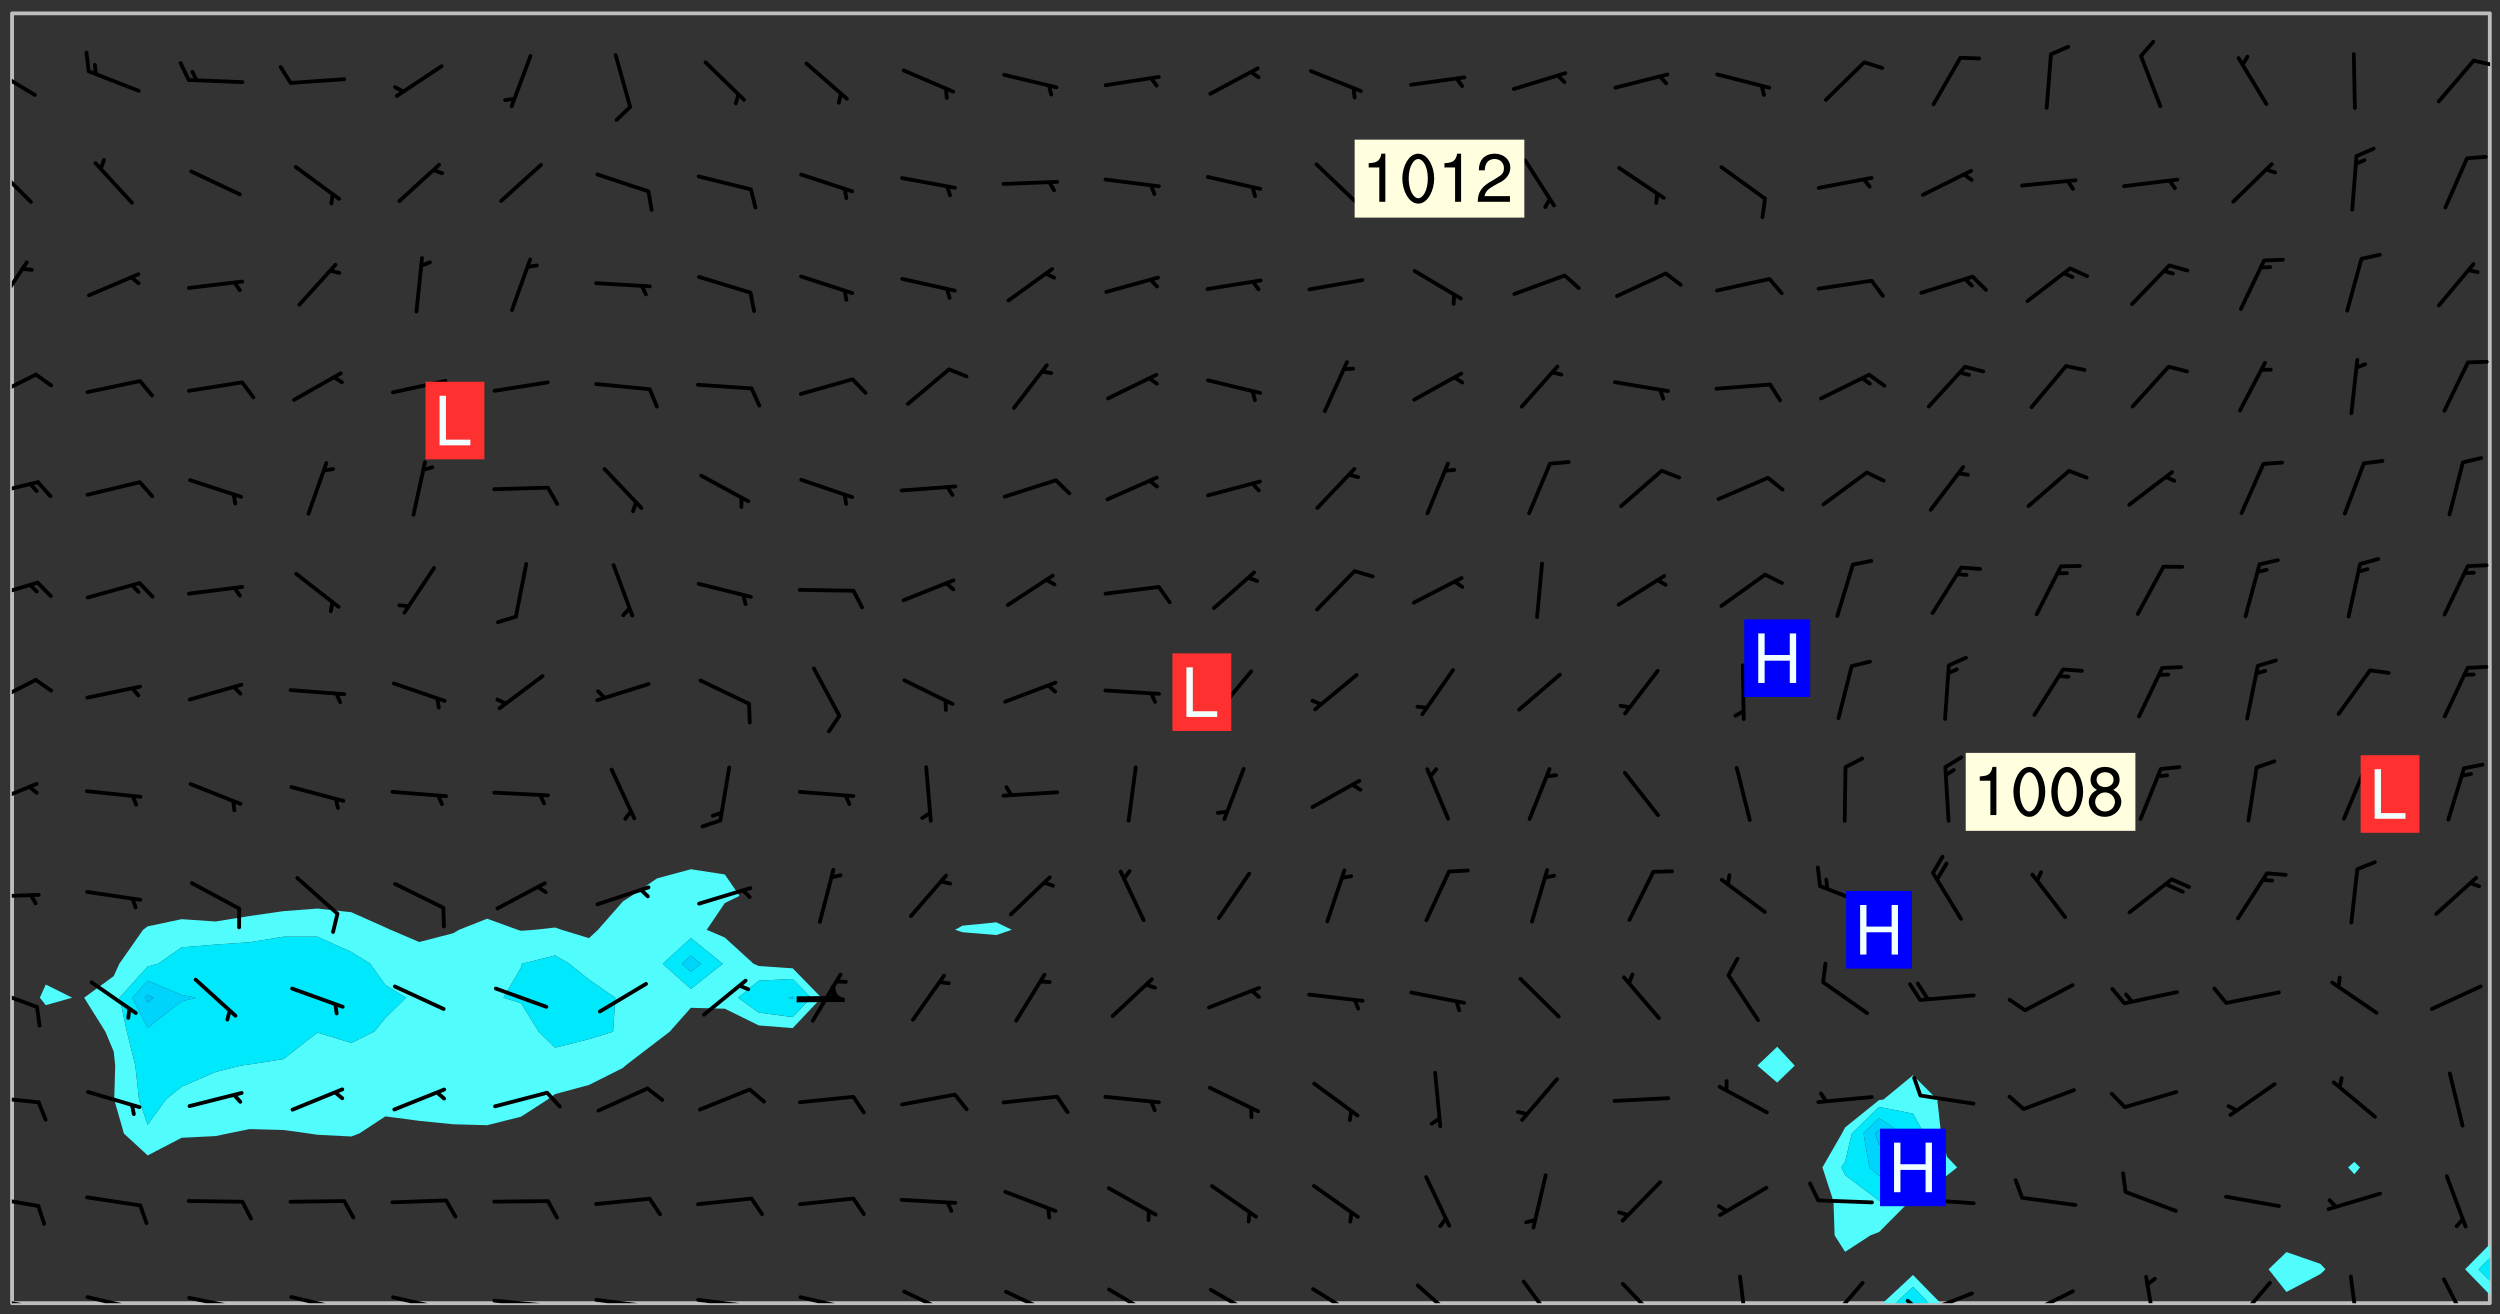 <svg xmlns="http://www.w3.org/2000/svg" role="img" xmlns:xlink="http://www.w3.org/1999/xlink" viewBox="142.45 309.95 326.84 171.84"><rect x="142.45" y="309.95" width="326.84" height="171.84" fill="#333333" stroke="none"/><defs><clipPath id="a"><path d="M144 311.672h1v168.656h-1zm0 0"/></clipPath><clipPath id="b"><path d="M144 311.672h324v168.656H144zm0 0"/></clipPath><clipPath id="c"><path d="M388 476h9v4.328h-9zm0 0"/></clipPath><clipPath id="d"><path d="M390 478h5v2.328h-5zm0 0"/></clipPath><clipPath id="e"><path d="M467 311.672h1V473h-1zm0 0"/></clipPath><clipPath id="f"><path d="M144 479h4v1.328h-4zm0 0"/></clipPath><clipPath id="g"><path d="M147 480h2v.328h-2zm0 0"/></clipPath><clipPath id="h"><path d="M153 479h8v1.328h-8zm0 0"/></clipPath><clipPath id="i"><path d="M160 480h2v.328h-2zm0 0"/></clipPath><clipPath id="j"><path d="M159 480h2v.328h-2zm0 0"/></clipPath><clipPath id="k"><path d="M166 479h9v1.328h-9zm0 0"/></clipPath><clipPath id="l"><path d="M173 480h3v.328h-3zm0 0"/></clipPath><clipPath id="m"><path d="M172 480h2v.328h-2zm0 0"/></clipPath><clipPath id="n"><path d="M180 479h8v1.328h-8zm0 0"/></clipPath><clipPath id="o"><path d="M187 480h2v.328h-2zm0 0"/></clipPath><clipPath id="p"><path d="M186 480h1v.328h-1zm0 0"/></clipPath><clipPath id="q"><path d="M193 479h8v1.328h-8zm0 0"/></clipPath><clipPath id="r"><path d="M200 480h2v.328h-2zm0 0"/></clipPath><clipPath id="s"><path d="M199 480h2v.328h-2zm0 0"/></clipPath><clipPath id="t"><path d="M206 479h9v1.328h-9zm0 0"/></clipPath><clipPath id="u"><path d="M213 480h3v.328h-3zm0 0"/></clipPath><clipPath id="v"><path d="M220 479h8v1.328h-8zm0 0"/></clipPath><clipPath id="w"><path d="M227 480h2v.328h-2zm0 0"/></clipPath><clipPath id="x"><path d="M233 479h8v1.328h-8zm0 0"/></clipPath><clipPath id="y"><path d="M240 480h2v.328h-2zm0 0"/></clipPath><clipPath id="z"><path d="M246 479h9v1.328h-9zm0 0"/></clipPath><clipPath id="A"><path d="M252 480h2v.328h-2zm0 0"/></clipPath><clipPath id="B"><path d="M260 478h8v2.328h-8zm0 0"/></clipPath><clipPath id="C"><path d="M273 478h8v2.328h-8zm0 0"/></clipPath><clipPath id="D"><path d="M287 478h7v2.328h-7zm0 0"/></clipPath><clipPath id="E"><path d="M300 478h8v2.328h-8zm0 0"/></clipPath><clipPath id="F"><path d="M313 478h8v2.328h-8zm0 0"/></clipPath><clipPath id="G"><path d="M327 477h7v3.328h-7zm0 0"/></clipPath><clipPath id="H"><path d="M341 477h6v3.328h-6zm0 0"/></clipPath><clipPath id="I"><path d="M354 477h6v3.328h-6zm0 0"/></clipPath><clipPath id="J"><path d="M369 476h3v4.328h-3zm0 0"/></clipPath><clipPath id="K"><path d="M381 477h6v3.328h-6zm0 0"/></clipPath><clipPath id="L"><path d="M393 478h8v2.328h-8zm0 0"/></clipPath><clipPath id="M"><path d="M391 479h3v1.328h-3zm0 0"/></clipPath><clipPath id="N"><path d="M406 478h8v2.328h-8zm0 0"/></clipPath><clipPath id="O"><path d="M406 480h3v.328h-3zm0 0"/></clipPath><clipPath id="P"><path d="M422 476h3v4.328h-3zm0 0"/></clipPath><clipPath id="Q"><path d="M434 477h6v3.328h-6zm0 0"/></clipPath><clipPath id="R"><path d="M449 476h2v4.328h-2zm0 0"/></clipPath><clipPath id="S"><path d="M461 476h5v4.328h-5zm0 0"/></clipPath><clipPath id="T"><path d="M144 466h4v2h-4zm0 0"/></clipPath><clipPath id="U"><path d="M144 453h4v2h-4zm0 0"/></clipPath><clipPath id="V"><path d="M144 438h4v4h-4zm0 0"/></clipPath><clipPath id="W"><path d="M144 426h4v2h-4zm0 0"/></clipPath><clipPath id="X"><path d="M144 412h4v4h-4zm0 0"/></clipPath><clipPath id="Y"><path d="M144 398h4v5h-4zm0 0"/></clipPath><clipPath id="Z"><path d="M144 385h4v4h-4zm0 0"/></clipPath><clipPath id="aa"><path d="M144 372h4v3h-4zm0 0"/></clipPath><clipPath id="ab"><path d="M144 358h4v5h-4zm0 0"/></clipPath><clipPath id="ac"><path d="M144 344h3v7h-3zm0 0"/></clipPath><clipPath id="ad"><path d="M144 331h3v6h-3zm0 0"/></clipPath><clipPath id="ae"><path d="M144 318h4v5h-4zm0 0"/></clipPath><clipPath id="af"><path d="M465 317h3v2h-3zm0 0"/></clipPath><g id="ag" clip-path="url(#clip1)"><path fill="#fff" fill-opacity="0" fill-rule="evenodd" d="M0 0h1000v1000H0zm0 0"/><path fill="#d3d3d3" fill-opacity="0" fill-rule="evenodd" d="M162.152 355.867l-.234.293.059.234.117.172.176.234.293.348.113.059.117-.172.059-.234.176-.176.465-.176h.699l.234.293.289.816.059.176.176.23.352.234.699.699.172.176.234.348.234.41.289.582.41.465.23.234.234.176.117.23.176.293.172 1.164v.234l.059.289.059.117.117.117.348.41.117.172.176.176.176.234.117.172.172.352.059.234.234.406.234-.059-.176.176-.059.93h-.582l-.234-.113-.348.113-.117.117-.059.293-.059.176-.117.172-.465.293-.059.234-.059.113v.645l.059.172v.41l.059.059v.406l.059.406.117.176.059.059.23.641-.059.293v.699l-.059.582v.234l-.059.23-.055.352v1.922l.055.117h.426l-.367.117-.023.352.891 1.168 1.742.539 1.34.359v.539l.09.809.535.715 1.52.27.891-.086.09 1.164.535.18 1.16-.18 2.055-.984 1.16-.363 1.879-.176 1.695-.18-.18.719-1.516.086-1.25.09-.805.27-1.074.809.27.719.535.898-.18.625-.266.809.266 1.078.625.898.805.18 1.25-.18-.266.723.098.504.055.293v.172l.059.293v.406l.176.117.352.117h.406l.293-.176.113-.117.059-.117.117-.23.059-.176.352-.465.23-.176.176-.059.176.059.059.176.117.988.055.469.059.172.117.234.176.059.816.059h.289l.117.234.059.406.059.352v1.105l.117.293.117.348.289.699.176.352.582.754.352.176.172.059.469.234.641.465.348.234.293.176.293.055.23.062.816.348.293.176.113.172.352.352.117.176.523.641v.289l.059.352v.348l.059.352.059.289.117.059.172.059h.176l.582.234.176.117.176.289.176.234.113.234.293.23.117.117v.41l.059.055.289.234.234.117.059.117.117.172.059.117.23.234.059.176.234.059.117.059-.117.113-.059.117v.117l-.117.293-.117.289v.582l.176.117.117.059.059.117.117.117.113.059.176.348.059.352.059.406v.176l-.059.176-.117.699v.172l.117.176.293.293h.406l.176.117.117.172.117.293v.234h-.527l-.23-.234h-.234l-.176.059-.059.699.059.348.117.176.176.41.117.23.289.469.176.055h.523l.234.059.758.641.059.293v.234l.059.059.23.348v.352l-.117.172v.293l.293.289.293.176.172.059.293.176.293.117.582.406.289.234.293.176.219.16.016.012.23.176.641.523.176.234.117.176.176.176.113.172v.641l.117.176.469.117.582.117.234.059.23.113.293.117.113.059.586.352.289.172.176.062.176.055.176.059.699.352.289.176.234.055.289.176.234.117.641.406.293.117.172.059.234.059.41.059.23.059.234.117.059.172-.41.176.469.059.059.293.113.234.176.055.234.059.176.059.406.117.641.234.117.172.059.234v.176l-.059.117-.059.406.234.234.117.059.348.117.641.23.176.117.289.117.176.176.234.465.582 1.105.176.176.348.176.176.117.352.117 1.047.523.234.059.465.113.293.059.465.176.758.582.234.234.348.465.176.176.289.234.816.699.293.176.289.289.293.176.293.289.695.641.176.176.293.234.289.234.469.289.641.582.348.234.234.293.348.348.352.465.934.992.348.406.117.176.234.059.113.117.645.176.23.113.234.059.293.176.23.117.934.699.406.406.234.176.406.176.234.117.816.348.348.234.234.117.293.289.23.117.758.352.352.172.23.059.293.117.234.059.871.176h.816l.469.23.172.059.875.699.465.117.293.059.176.059.23.059.469.059.348.059.352.059.406.059h.293l.172.059v.23l.176.176h.293l.348.059.352.059.699.117h.641l.465-.234.293-.176.172-.117.41-.172.289-.176.934-.465.469-.293.523-.293.465-.172.465-.176 1.051-.465.289-.117.41-.117.289-.117.527-.176 1.516-.699.582-.348.289-.059.293-.059.348-.117.875-.23.352-.117h.113l.234-.059.875-.234.234-.059h.812l.352-.059.816-.117.172-.059.352-.055.293-.059.23-.059.816-.176.176-.059h.348l.234-.059.465-.117.758-.172.234-.059h.348l.41-.117.289-.059 1.285-.059h.289l.41-.059.23-.059h.176l.875-.117h.406l.41-.117h.348l.352-.113.871-.059h1.75l1.047.289.41.117.289.117.352.117.289.117 1.051.172.289.059h.293l.293.059.172.059.41.059.172.059.117.059h.117l.117.059.352.059h.113l.41.066 1.922.395 1.926.395 1.52.449 1.695.719 2.145.805 1.605-.719 1.43-.805 1.16-1.078 1.25-.449 3.035-.719 1.875-.359 2.145-1.348 2.234-1.254 2.5-1.258 1.695-.449 1.785-.18 1.16-.27.625.539 1.34-.27.715-.988.984-1.344.445-.18.805-.359 1.875-.539 1.785-.449 1.25-.27 1.16-.09 1.699-.09 1.961-.27 1.25-.09h.539l.625-.09h.891l2.145-.18 2.41-.18 2.59-.09 1.695.18 1.609.09 1.43.359 1.16.719 1.875.988 1.16 1.527.266.715.629.09.355.898.535.539.535 1.527 1.074.359h.535l-.805.535.09 1.707.715 2.695.891.805.895.988.715 1.258 1.785.539 1.52-.18.355 1.344 1.609-.805.98-.539.27.27.316-.215.219-.145.801.449.449-.359h.355l.535-.27.539-.719.535-.27.625-.988 1.16.449.84.371 1.395.617 1.695-.18h1.605l1.785.09.18-1.707.535-1.344.805.27.492.848.402.406-.09.539v.359l.715.449.711-.27h1.43l.359.988.445 1.258.715 1.344 1.25.629 1.695.629.715-.18.18-.539.98-.09.449.359.086 1.258-.266.629-.535.18v.539l.715.984.266.539.984.988.801 1.078-.266.359-.09.898-.625 2.332-.355 2.066-.09 1.793-.18.719-.09.539v1.438l-.98 1.883-.359 1.707-.535.898-.805 1.168-.266.539 2.055 1.254.086.359-.355.539-.09-.18v.809l.09 1.438-.445.715-1.074.094-.266.715.535.898.805.719 1.16.809 1.34.27.445.359-.355.449-1.789-.09-1.25-.449-.715-.719-.625-.09-.176 3.59-.188 1.309h89.359V311.703h-55.27v49.082l.762.125 3.289.543 2.023 2.836v2.754l2.352.332 2.348.332h4.051l-1.379 4.16-2.023.707-2.023.703-.543.344-2.594 1.617-.188.117-2.023-2.078-.73-2.742-2.672-2.078-1.375-3.5-.066-.082-1.957-2.672 2.75-1.418v-49.082H294.422v91.414l.117.031.133.012.074.074.105.047.09.059.086.059.09.059.297.297.059.09.031.117.027.117.016.137-.031.117-.059.09-.059.086-.043.105-.047.102-.027.121v.145l.176.27.148.148.074.086.074.074.043.105.062.09.059.086.043.105.059.09.047.102.043.105.059.086.117.18.074.074.062.086.059.09.043.105.059.09.059.086.062.09.059.09.043.102.117.18.074.074.059.086.074.074.09.059.105.047h.148l.133-.016.133.016.102-.047.074-.074.047-.102-.016-.133v-.148l-.047-.105-.027-.117-.047-.102-.027-.121-.043-.102-.062-.09-.043-.102-.043-.105-.031-.117-.016-.133-.012-.137.086-.059.059-.086.121-.031.043.105.016.133v.117l.059.102.059.09.09.059.148.148.059.09.043.105-.012.102.086.059.105.047.086.059.09.059.074.074-.117.027-.105.047-.086.059-.074.074-.059.09-.062.086-.027.121-.047.102-.043.105-.031.117-.012.133-.016.133v.148l.027.117.047.105.043.102.059.09.074.074.09.059.074.074.09.059.059.09.043.105.047.102.117.031.133.016h.148l.117-.031.105.043.043.105.047.102.027.121L299.5 410l.027.117.031.121.027.117.105.043.102.047.133-.016.148.148.062.086.074.074.07.074.09.062.105.043.102.043.117.031.137.016.117-.031.074-.074.027-.117-.012-.133-.031-.121-.027-.117.043-.105h.117l.09.062.117.027h.148l.133.016h.148l.133.016.133-.016h.148l.133-.016.133-.012.137.012.117-.027.133-.016.191-.059-.059.176-.016.133-.027.121-.016.133-.059.086-.133.016-.105.047-.105.043-.117.031-.117.027-.266.031h-.148l-.133.016-.074.074.059.086.148.148.117.18.074.07.09.062.09.059.086.059.09.059.102.043.105.062.105.043.086.059.105.047.102.043.18.117.059.09-.043.102-.047.105.016.133.223.223.059.09.043.102.031.121.043.102.016.133.031.117.012.137.031.117.148.148.102.043.105.043.117.031.133.016.137.016h.117l.117-.031.09-.059.043-.105.047-.102.043-.105.031-.117.012-.133v-.148l-.012-.133-.016-.133-.031-.117-.043-.105-.047-.105-.043-.102-.043-.105-.016-.133.016-.133.027-.117.031-.117.027-.121.047-.102.09-.059.086-.062.074-.074.09-.059.223-.223.059-.086.074-.074.117-.18.059-.086v-.148l-.074-.074-.102-.047-.105-.043-.102-.043-.059-.09-.047-.105-.027-.117.09-.059.117-.031.102-.043.18-.117.148-.148.012-.133-.012-.105-.09-.059-.133.016h-.148l-.133.016-.133-.016-.121-.031-.086-.059-.074-.074-.059-.09-.062-.086-.117-.18-.059-.086.031-.121.086-.059.121-.031.059-.086v-.121l-.031-.117-.059-.09-.059-.086-.047-.105-.027-.117-.016-.133.059-.09.074-.074.09-.059.117-.18.074-.074.059-.086.148-.148.121-.031.133-.016.133.016.074.074.043.105.016.133-.031.117-.117.031-.133.012-.148.148-.043.105-.047.102-.027.121-.031.117v.148l.031.117.043.105.059.09.074.07.074.074.117.031.121.027.117-.027.133-.016h.117l.09.059.074.074.047.105.059.086.102.047.133.016.105.043.086.059-.012.105-.074.074-.18.117-.059.09-.09.059-.07.074-.074.074-.062.09-.027.117-.016.133.016.133-.016.133v.148l.016.133.027.117.031.121.074.074.09.059.086.059.09.059.117.031v.086l-.102.047-.09.059-.266.031-.117.027h-.148l-.105.043-.102.047-.059.09-.062.234-.012.133-.031.121-.016.133v.293l-.012.133.012.137.016.133.133.016.133.012.121.031.086.059.074.074.047.105.043.102.016.133v.445l-.016.133v.445l.031.266.027.117.016.133.031.117.086.211.031.266v.148l-.031.117-.027.117-.031.121-.027.117-.031.117-.031.121-.012.133-.016.133.09.059.117-.031.102.016.047.105-.031.266v.441l-.043.105-.047.105-.043.102-.043.105-.059.086-.031.121-.043.117-.031.117-.016.133.016.133.059.09.105.047.086.059.059.086-.012.137-.031.117-.043.102v.445l-.016.133v.148l-.031.117-.043.105-.027.117-.047.105-.043.102-.031.121-.027.117-.031.133-.031.117-.027.117-.043.105-.031.117-.031.121-.012.133-.016.133v.297l.027.117v.148l.047.398.027.117.059.09.121.031h.148l.133-.016.059.09v.117l-.059.09-.09.059-.102.043-.105.047-.09.059-.086.059-.137.016-.117-.031-.133-.016-.102.047-.062.086-.012.137-.016.133-.031.117-.027.117-.016.133-.031.121v.297l.016.133.031.117v.148l.012.133v.148l-.027.117-.047.102-.027.121-.031.117-.059.09-.074.074-.102.043-.105.047-.117.027-.121.031-.102-.047.059-.086.105-.047.027-.117.031-.117.027-.121.031-.117v-.148l.016-.133-.031-.117-.043-.105-.105.016-.074.074-.102.043-.09.062-.074.074-.043.102-.016.133-.031.117L304.25 426l-.031.117-.027.117-.031.121-.027.117-.031.117-.043.105-.09.059h-.09l-.117-.031-.031-.086.016-.137-.031-.117v-.148l-.012-.133v-.148l-.062-.234-.027-.121-.043-.102-.047-.105-.059-.086-.059-.09-.043-.105-.062-.086-.148-.148-.07-.074-.105-.047-.105-.043-.102-.043-.297-.297-.09-.074-.086-.059-.105-.043-.09-.062-.086-.059-.105-.043-.09-.059-.086-.062-.074-.07-.105-.047-.086-.059-.105-.043-.09-.062-.102-.043-.105-.043-.086-.059-.105-.047-.105-.043-.102-.047-.09-.059-.102-.043-.105-.043-.09-.062-.117-.027-.133-.016-.133.016H299.75l-.133.016-.117-.031-.09-.059-.074-.074-.09-.059-.102-.047h-.148l-.121-.027-.102-.043-.074-.074-.117-.18-.09-.059-.102-.043-.09-.062-.105-.043-.09-.059-.086-.059-.105-.047-.059-.086-.059-.09-.043-.105-.047-.102-.074-.074-.086-.059-.074-.074-.09-.059-.223-.223-.043-.105-.031-.266.105-.043h.145l.105.043.074.074.09.059.086.059.105.047.09.059.148.148.07.074.148.148.062.086.074.074.086.059.074.074.09.062.09.059.086.059.27.176.102.047.105.043.102.043.047-.074.059-.086.074-.074.07-.074.105.043.074.074.059.09.043.102.047.105.043.105.121.027.117-.027.074-.09.043-.105.059-.09.074-.074.105-.043.117-.027.133.012.09.059.148.148.059.09.043.105.047.102.043.105.043.102.105.047.105.043.133.016.086-.059.059-.09.074-.074.105-.043.117.027.105.047.102.043.105.043.102.047.18.117v.117l-.016.133.016.133.016.137.059.086.102.047.121.027.117.031h.148l.117-.031.059-.09.18-.117.059-.09.074-.074.059-.086.117-.18.18-.117.117.031.09.059.043.074-.016.133v.117l.09.059h.148l.133-.016.133-.012.266-.031.105-.043.117-.031.121-.027.074-.074.07-.074.062-.09-.016-.105-.047-.102-.102-.043-.105-.016-.117.027-.266.031h-.148l-.074-.074-.09-.059-.117-.031-.117-.027-.133-.016h-.148l-.133.016h-.297l-.105-.047-.148-.148-.043-.102-.059-.09.223-.223.086-.059.105-.043.117-.031.133-.016.133.016.137.016.102.043.133-.012.09-.062.102-.043.062-.09-.047-.102-.09-.059-.117-.031-.102-.043-.059-.09-.062-.09v-.117l.016-.133.105-.047.074-.07v-.121l-.09-.059-.031-.117.09-.059.074-.074.043-.105.059-.09.047-.102.016-.133v-.148l-.047-.105-.043-.102-.09-.059-.133-.016-.102-.043-.137-.016-.117-.031h-.445l-.133-.016-.133-.012-.133-.016-.117-.031h-.148l-.133-.016-.133-.012-.266-.031-.121-.043-.086-.059-.074-.074v-.148l.012-.133.105-.047.102-.043.133-.016h.152l.133-.016h.293l.121.031.102.043.09.059.234.062.121-.047.09-.059.102-.043.133-.016.105.043.102.047.133.012.121-.027h.145l.121-.031.117-.027.105-.047.074-.074.086-.059.148-.148.059-.086.047-.105.027-.117.016-.105-.102-.043-.09-.059-.117-.031-.105-.043-.09-.062-.074-.086-.074-.074-.102-.043-.105-.047-.102-.043-.059-.09-.047-.102-.086-.211-.062-.086-.059-.09-.074-.074-.086-.059h-.27l-.117.031-.09.059-.102.043-.133.016-.105-.016-.027-.117-.062-.09-.117-.031-.102-.043-.148-.148-.031-.117-.016-.105.074-.074.18-.117.117-.027.117-.031.137.016.102.043.105.043.102.047.105.043.117.031.133.016.117.027.133.016.105-.016.09-.059-.074-.074-.105-.043-.074-.074-.074-.09-.148-.148-.086-.059-.09-.059-.074-.074-.09-.059-.102-.047-.121-.027-.102-.047-.105-.043-.117-.031-.102-.043-.121-.031h-.148l-.117.031-.105.043-.086.062-.18.117-.086.059-.09.059-.105.047-.086.059-.105.043-.102.043-.105.047-.074.074-.059.09-.059.086-.047.105-.059.086-.074.074-.133-.012-.117-.031h-.117l-.074.074-.09.059-.074.074-.09.059-.086.059-.105.047-.102.043-.137.016-.102-.043-.148-.148-.105-.047h-.086l-.105.047-.102.043-.121.031-.117-.031-.074-.074v-.117l.031-.121.074-.07.059-.09.074-.074.117-.031.105-.043h.293l.133-.016.137-.016.102-.043.09-.059.102-.047.09-.059.133-.012.09.059.133.012.09-.059.086-.059.105-.043.09-.059.086-.062.09-.059.148-.148.059-.086.059-.09.105-.043.133-.016.117.027.121.031.059-.059.059-.09.031-.266.027-.117.105.012.133.016.102-.043.09-.059.059-.09.074-.074.059-.09.047-.102.012-.133-.012-.133-.047-.105-.148-.148-.059-.09-.059-.086-.043-.105v-.445l.016-.133v-.148l.012-.133-.059-.059-.09.059-.102-.043-.18-.117-.086-.059-.062-.09-.059-.09-.074-.074-.086-.059-.121.031-.102.012-.105.047-.086.059-.105.043-.148.148-.09.059-.086.059-.09.062-.105.043-.133.016v-.121l.105-.043.117-.031.074-.07.043-.105v-.148l-.027-.117-.148-.148-.133-.016h-.148l-.117.031-.105.043-.102.043-.09.062-.117.027-.074-.074.012-.133-.043-.102-.043-.105-.09-.059-.117.027-.121.031-.117.031-.102.043-.121.031-.102.043-.105.043-.09.059-.102.016v-.117l.016-.133-.059-.09-.074.043-.148.148-.059.09-.074.074-.047.105-.043.102-.074.074-.059.09-.074.074-.059.086-.074.074-.09.062-.074.07-.074.074-.102.016-.133.016-.105-.043v-.121l.148-.148.043-.102.059-.09.047-.102.043-.105.059-.09.031-.117.043-.102.031-.121.027-.117.047-.105.043-.102.043-.105.074-.07.09-.062.09-.059.102-.043h.297l.266-.031.105-.043-.074-.074-.117-.031-.105-.043-.09-.059-.102-.047-.09-.059-.102-.043-.105-.043-.09-.062-.086-.059-.105-.043-.102-.043-.121-.031-.117-.031-.102-.043L297.5 410.25l-.102-.043-.09-.059-.043-.105-.016-.133.102-.043.133-.016.137.016.133-.016.102-.043.059-.09.016-.105-.09-.059-.074-.074-.102-.043-.09-.059-.148-.148-.043-.105-.016-.133v-.293l-.059-.09-.09-.059-.074-.074-.043-.105-.031-.117-.059-.09-.074-.074-.117-.027-.074-.074-.09-.059-.09-.062-.086-.059-.074-.074-.059-.086-.047-.105-.086-.059-.148-.148-.195-.059-.133.016-.102.043-.074.074-.047.102-.043.105-.059.09-.059.086-.297.297-.09.059h-.086l-.062-.086-.043-.105.031-.117.059-.09.027-.117-.012-.133-.09-.062-.105.047-.117.027-.117.031-.27.176-.102.047-.117.027-.105.047-.09.059-.102.043-.059-.086-.047-.105.016-.133.047-.105.07-.074.074-.07.059-.09v-.148l-.043-.105h-.238l-.102.047-.031.117-.027.117-.031.121-.074.043-.133.016-.074-.047-.043-.102-.043-.105-.047-.102-.043-.105-.121.031-.102.043-.133.016-.117.031-.105.043-.09.059-.102.047-.121.027-.133.016-.102-.043-.059-.09-.047-.105-.043-.102-.043-.105v-.117l.059-.09.086-.059.18-.117.102-.047.105-.043.105-.059.102-.043.09-.062.102-.043.105-.059.102-.047.09-.059.105-.043.102-.043.09-.062.102-.043.137-.016.117.031.102.043.121.031.102.043.105.047.102.043.105.043.102.047.105.043.102.043.105.047.086.059.105.043.117.031.105.043.102.047.09.059.105.043.102.043.105.047.117.027.102.047.121.027h.148l.086-.059.016-.102.059-.09-.027-.117-.074-.074-.117-.18-.074-.074-.09-.074-.18-.117-.086-.059-.105-.043-.102-.047-.27-.176-.059-.09-.074-.074-.059-.09-.043-.102-.031-.117-.016-.137v-.562l-.012-.133-.016-.133-.031-.117-.016-.133-.012-.133-.031-.121-.223-.223-.059-.086-.016-.105.031-.117.133-.016v-91.414H172.992v1.453l-.059.234-.352 1.051-.172.523-.117.348-.176.41-.117.172-.234.293-.23.059h-.352l-.117.059-.23.406v.293l.117.176.23.23.117.234.641.758.293.465.176.234.23.352.234.348.641.816.176.465.172.41.117.695.176.469.117 1.398.059.465v.875l.117 1.047v4.781l-.059.465-.352 1.281-.176.523-.113.41-.352.93L172.934 336l-.234.582-.117.176-.172.348-.176.406-.352.816-.059.293-.113.293-.117.289-.059.176-.117.875-.059.406-.059.117-.059.176-.059.172-.23.527-.117.172v.234l-.117.234-.059.172-.176.586v.289l-.059.176v.293l-.059.113-.059.527v.172l-.055.234v2.621l-.176.816-.117.176-.176.234-.117.172-.113.234-.586.934-.23.289-.293.465-.176.234-.289.352-.352.699-.113.23-.176.41-.176.23-.406.527-.816.699-.293.172-.289.234-.176.117-.176.176-.523.406-.527.176-.172.176-.234.055-.641.176h-.758m12.211 31.023l-1.074.449.359.895 1.25-.715.445-.539-.98-.09"/><path fill="#d3d3d3" fill-opacity="0" fill-rule="evenodd" d="M201.508 416.598h-.895l.449.629.98.359.805-.09.445-.988-.176.09-.715-.355-.895.355m154.621 59.07l-.059-.523v-.293l.113-.293.059-.23.469-.469h.113l.117-.113.117-.059h.176l.234-.059h.348l.234.059.117.059.23.172.059.176.117.582v.293l-.117.176-.172.289-.176.176-.527.523-.23.234-.117.059h-.176l-.117-.059-.406-.293-.176-.117-.117-.059-.059-.113-.055-.117m6.641-10.957l-.059-.172v-1.109l.059-.172.176-.059.172-.059h.176l.234-.059.117.059.059.699-.059.172-.117.176-.117.059-.234.523-.113.059h-.234l-.059-.117m9.613-14.391l-.117-.176v-.699l.293-.875.117-.172.176-.352.113-.23.117-.293.352-.758.117-.23.172-.234h.176l.117-.059h.641l.117.059.234.234.172.113.352.293.117.117.113.176v.113l.117.059.117.117v.699l-.059.176v.23l-.059.176-.348 1.051-.117.23-.117.234-.117.059-.23.234-.641.289h-.875l-.41-.117-.641-.465"/><path fill="none" stroke="#bebebe" stroke-linecap="round" stroke-linejoin="round" stroke-miterlimit="10" stroke-width=".5" d="M467.957 311.695H144.027v168.625h323.93v-168.625"/><g clip-path="url(#a)"><path fill="#fff" fill-opacity="0" fill-rule="evenodd" d="M144 475.891v4.438h.004H144V311.672h.004H144v164.219"/></g><g clip-path="url(#b)"><path fill="#fff" fill-opacity="0" fill-rule="evenodd" d="M144.004 480.328V311.672h4.434v126.992l-.781 1.719.781.98 3.441-.98-3.441-1.719V311.672h84.328v111.918l-4.438 1.203-3.312 2.277-1.125.719-3.266 3.719-1.172 1.09-3.586-1.09-.852-.301-2.664.301-1.777.129-.449-.129-3.988-1.453-3.68 1.453-.758.449-4.438 1.148-3.754-1.598-.688-.316-4.438-1.98-4.438-.48-4.438.34-4.441.637-4.438.715-4.438-.305-4.438.941-.598.449-3.105 4.438-.734 1.621-3.867 2.816 2.773 4.438 1.094 2.602.195 1.84-.129 4.438 1.266 4.438 3.105 2.867 4.438-2.309 4.438-.223 1.602-.336 2.836-.578 4.441.121 3.348.457 1.09.168 4.438.223 1.031-.391 3.406-2.238 4.441.582 4.438.449 4.438.121 4.438-1.117 3.461-2.234.98-.715 4.438-1.199 4.438-2.227.32-.297 4.117-3.16 1.68-1.281 2.758-3.117 4.441.117 4.438 2.184 4.438.355 3.754-3.977-3.754-3.84-4.438-.305-.684-.293-3.754-3.43-2.363-1.008 2.363-3.5 1.922-.938-1.922-2.797-4.441-.684V311.672h39.945v118.859l-4.438.438-.961.539.961.316 4.438.371 2.016-.688-2.016-.977V311.672h102.082v135.121l-2.59 2.469 2.59 2.223 2.293-2.223-2.293-2.469v-135.121h17.754v138.848l-3.863 3.18-.574.07-4.438 3.574-.418.793-2.547 4.438 1.445 4.441.148 4.438 1.371 2.156 3.312-2.156 1.125-.43 3.988-4.008.449-.184 4.438-3.203 1.332-1.055-1.332-1.402-.773-3.035-.488-4.438-3.176-3.18V311.672h48.824v161.969l-2.336 2.25 2.336 2.969 4.438-2.344.664-.625-.664-.711-4.438-1.539V311.672h8.875v150.176l-.816.727.816.895.738-.895-.738-.727V311.672h17.75v160.906l-3.273 3.312 3.273 3.371v1.066h-71.836l-3.613-3.695-3.965 3.695H144.004"/></g><path fill="#50fcfc" fill-rule="evenodd" d="M148.438 441.363l-.781-.98.781-1.719 3.441 1.719-3.441.98m7.785 3.457l-2.773-4.438 3.867-2.816.734-1.621 3.105-4.438.598-.449 4.438-.941 4.438.305 4.438-.715 4.441-.637 4.438-.34v3.676l-4.438.004-4.441.727-4.438.301-4.438.363-3.086 2.145-1.352.355-3.672 4.082.957 4.438 1.105 4.441.477 4.438 1.133 3.305 2.379-3.305 2.059-1.676 4.438-1.922 3.34-.84 1.098-.152 4.441-.695 4.438-3.469 4.438 1.352 3-1.477 1.438-1.777 2.719-2.66-2.719-1.664-1.969-2.773-2.469-1.539-4.438-2v-3.676l4.438.48 4.438 1.98.688.316 3.754 1.598 4.438-1.148.758-.449 3.68-1.453 3.988 1.453.449.129 1.777-.129 2.664-.301v3.652l-4.328 1.086-.113.469-2.316 3.969 2.316.734 2.289 3.703 2.152 2.094 4.438-1.109 3.152-.984.289-4.438-3.441-2.363-2.574-2.074-1.863-1.086v-3.652l.852.301 3.586 1.09 1.172-1.09 3.266-3.719 1.125-.719 3.312-2.277 4.438-1.203v8.992l-3.688 3.363 3.688 3.301 4.176-3.301-4.176-3.363v-8.992l4.441.684 1.922 2.797-1.922.938-2.363 3.5 2.363 1.008 3.754 3.43.684.293 4.438.305v1.391l-4.438.223-2.707 2.227 2.707 1.949 4.438.586 2.395-2.535-2.395-2.449v-1.391l3.754 3.84-3.754 3.977-4.438-.355-4.438-2.184-4.441-.117-2.758 3.117-1.68 1.281-4.117 3.16-.32.297-4.438 2.227-4.438 1.199-.98.715-3.461 2.234-4.438 1.117-4.438-.121-4.438-.449-4.441-.582-3.406 2.238-1.031.391-4.438-.223-1.09-.168-3.348-.457-4.441-.121-2.836.578-1.602.336-4.438.223-4.438 2.309-3.105-2.867-1.266-4.438.129-4.438-.195-1.84-1.094-2.602"/><path fill="#00e8fc" fill-rule="evenodd" d="M159.039 444.82l-.957-4.438 3.672-4.082v1.855l-2.004 2.227 2.004 3.938 4.438-3.469 1.926-.469-1.926-.363-4.438-1.863v-1.855l1.352-.355 3.086-2.145 4.438-.363 4.438-.301 4.441-.727 4.438-.004 4.438 2 2.469 1.539 1.969 2.773 2.719 1.664-2.719 2.66-1.438 1.777-3 1.477-4.438-1.352-4.438 3.469-4.441.695-1.098.152-3.34.84-4.438 1.922-2.059 1.676-2.379 3.305-1.133-3.305-.477-4.438-1.105-4.441"/><path fill="#00d4fc" fill-rule="evenodd" d="M161.754 444.32l-2.004-3.938 2.004-2.227v1.855l-.336.371.336.66.773-.66-.773-.371v-1.855l4.438 1.863 1.926.363-1.926.469-4.438 3.469"/><path fill="#00c4fc" fill-rule="evenodd" d="M161.754 441.043l-.336-.66.336-.371.773.371-.773.66"/><path fill="#00e8fc" fill-rule="evenodd" d="M210.574 441.117l-2.316-.734 2.316-3.969.113-.469 4.328-1.086 1.863 1.086 2.574 2.074 3.441 2.363-.289 4.438-3.152.984-4.438 1.109-2.152-2.094-2.289-3.703m22.191-1.871l-3.688-3.301 3.688-3.363v2.301l-1.168 1.062 1.168 1.043 1.32-1.043-1.32-1.062v-2.301l4.176 3.363-4.176 3.301"/><path fill="#00d4fc" fill-rule="evenodd" d="M232.766 436.988l-1.168-1.043 1.168-1.062 1.32 1.062-1.32 1.043"/><path fill="#00e8fc" fill-rule="evenodd" d="M241.645 442.332l-2.707-1.949 2.707-2.227 4.438-.223v2.32l-.691.129.691.133.125-.133-.125-.129v-2.32l2.395 2.449-2.395 2.535-4.438-.586"/><path fill="#00d4fc" fill-rule="evenodd" d="M246.082 440.516l-.691-.133.691-.129.125.129-.125.133"/><path fill="#50fcfc" fill-rule="evenodd" d="M268.273 431.824l-.961-.316.961-.539 4.438-.438 2.016.977-2.016.688-4.438-.371m106.52 19.66l-2.59-2.223 2.59-2.469 2.293 2.469-2.293 2.223m7.359 15.531l-1.445-4.441 2.547-4.438.418-.793 4.438-3.574v.895l-3.559 3.473-.879 3.684-.488.754.488 1.012 4.438 3.324 4.438-1.781 2.848-2.555L394 458.137l-1.453-2.598-4.438-.875v-.895l.574-.07 3.863-3.18 3.176 3.18.488 4.438.773 3.035 1.332 1.402-1.332 1.055-4.438 3.203-.449.184-3.988 4.008-1.125.43-3.312 2.156-1.371-2.156-.148-4.438"/><path fill="#00e8fc" fill-rule="evenodd" d="M383.672 463.586l-.488-1.012.488-.754.879-3.684 3.559-3.473v1.484l-2.035 1.988.781 4.438 1.254 1.117 3.453-1.117-.398-4.438-3.055-1.988v-1.484l4.438.875L394 458.137l1.395 4.438-2.848 2.555-4.438 1.781-4.438-3.324"/><path fill="#00d4fc" fill-rule="evenodd" d="M386.855 462.574l-.781-4.438 2.035-1.988v1.488l-.512.5.512 1.512.77-1.512-.77-.5v-1.488l3.055 1.988.398 4.438-3.453 1.117-1.254-1.117"/><path fill="#00c4fc" fill-rule="evenodd" d="M388.109 459.648l-.512-1.512.512-.5.77.5-.77 1.512"/><g clip-path="url(#c)"><path fill="#50fcfc" fill-rule="evenodd" d="M388.582 480.328H390.25l2.297-2.141 2.094 2.141h1.52l-3.613-3.695-3.965 3.695"/></g><g clip-path="url(#d)"><path fill="#00e8fc" fill-rule="evenodd" d="M390.25 480.328l2.297-2.141 2.094 2.141H390.25"/></g><path fill="#50fcfc" fill-rule="evenodd" d="M441.371 478.859l-2.336-2.969 2.336-2.25 4.438 1.539.664.711-.664.625-4.438 2.344m8.875-15.391l-.816-.895.816-.727.738.727-.738.895m17.75 15.793l-3.273-3.371 3.273-3.312v1.785l-1.508 1.527 1.508 1.555v1.816"/><path fill="#00e8fc" fill-rule="evenodd" d="M467.996 477.445l-1.508-1.555 1.508-1.527v3.082"/><path fill="#50fcfc" fill-rule="evenodd" d="M467.996 477.445v1.816H468v-1.812l-.004-.004"/><path fill="#00e8fc" fill-rule="evenodd" d="M467.996 474.363v3.082l.004.004v-3.09l-.004.004"/><path fill="#50fcfc" fill-rule="evenodd" d="M467.996 472.578v1.785l.004-.004v-1.785l-.004.004"/><g clip-path="url(#e)"><path fill="#fff" fill-opacity="0" fill-rule="evenodd" d="M467.996 311.672H468v160.902-160.902h-.004"/></g><path fill="#fff" fill-opacity="0" fill-rule="evenodd" d="M244.734 437l.051 5.84 9.961-.086-.051-5.844-9.961.09"/><path fill-rule="evenodd" d="M252.891 440.426l.004.508-6.293.059-.008-.789 4.492-.039-.012-1.387.555-.008.07.562.055.25.09.227.145.203.211.172.297.141.395.102"/><g clip-path="url(#f)"><path fill="none" stroke="#000" stroke-linecap="round" stroke-linejoin="round" stroke-miterlimit="10" stroke-width=".5" d="M147.449 481l-6.898-1.344"/></g><g clip-path="url(#g)"><path fill="none" stroke="#000" stroke-linecap="round" stroke-linejoin="round" stroke-miterlimit="10" stroke-width=".5" d="M147.449 481l.715 2.348"/></g><g clip-path="url(#h)"><path fill="none" stroke="#000" stroke-linecap="round" stroke-linejoin="round" stroke-miterlimit="10" stroke-width=".5" d="M160.734 481.133l-6.84-1.605"/></g><g clip-path="url(#i)"><path fill="none" stroke="#000" stroke-linecap="round" stroke-linejoin="round" stroke-miterlimit="10" stroke-width=".5" d="M160.734 481.133l.629 2.371"/></g><g clip-path="url(#j)"><path fill="none" stroke="#000" stroke-linecap="round" stroke-linejoin="round" stroke-miterlimit="10" stroke-width=".5" d="M159.742 480.898l.312 1.188"/></g><g clip-path="url(#k)"><path fill="none" stroke="#000" stroke-linecap="round" stroke-linejoin="round" stroke-miterlimit="10" stroke-width=".5" d="M174.074 481.027l-6.887-1.398"/></g><g clip-path="url(#l)"><path fill="none" stroke="#000" stroke-linecap="round" stroke-linejoin="round" stroke-miterlimit="10" stroke-width=".5" d="M174.074 481.027l.699 2.352"/></g><g clip-path="url(#m)"><path fill="none" stroke="#000" stroke-linecap="round" stroke-linejoin="round" stroke-miterlimit="10" stroke-width=".5" d="M173.07 480.824L173.422 482"/></g><g clip-path="url(#n)"><path fill="none" stroke="#000" stroke-linecap="round" stroke-linejoin="round" stroke-miterlimit="10" stroke-width=".5" d="M187.363 481.141l-6.836-1.625"/></g><g clip-path="url(#o)"><path fill="none" stroke="#000" stroke-linecap="round" stroke-linejoin="round" stroke-miterlimit="10" stroke-width=".5" d="M187.363 481.141l.621 2.375"/></g><g clip-path="url(#p)"><path fill="none" stroke="#000" stroke-linecap="round" stroke-linejoin="round" stroke-miterlimit="10" stroke-width=".5" d="M186.367 480.906l.312 1.188"/></g><g clip-path="url(#q)"><path fill="none" stroke="#000" stroke-linecap="round" stroke-linejoin="round" stroke-miterlimit="10" stroke-width=".5" d="M200.688 481.105l-6.855-1.555"/></g><g clip-path="url(#r)"><path fill="none" stroke="#000" stroke-linecap="round" stroke-linejoin="round" stroke-miterlimit="10" stroke-width=".5" d="M200.688 481.105l.645 2.367"/></g><g clip-path="url(#s)"><path fill="none" stroke="#000" stroke-linecap="round" stroke-linejoin="round" stroke-miterlimit="10" stroke-width=".5" d="M199.691 480.879l.32 1.184"/></g><g clip-path="url(#t)"><path fill="none" stroke="#000" stroke-linecap="round" stroke-linejoin="round" stroke-miterlimit="10" stroke-width=".5" d="M214.074 480.668l-6.996-.68"/></g><g clip-path="url(#u)"><path fill="none" stroke="#000" stroke-linecap="round" stroke-linejoin="round" stroke-miterlimit="10" stroke-width=".5" d="M214.074 480.668l.934 2.27"/></g><g clip-path="url(#v)"><path fill="none" stroke="#000" stroke-linecap="round" stroke-linejoin="round" stroke-miterlimit="10" stroke-width=".5" d="M227.375 480.77l-6.969-.883"/></g><g clip-path="url(#w)"><path fill="none" stroke="#000" stroke-linecap="round" stroke-linejoin="round" stroke-miterlimit="10" stroke-width=".5" d="M227.375 480.77l.871 2.293"/></g><g clip-path="url(#x)"><path fill="none" stroke="#000" stroke-linecap="round" stroke-linejoin="round" stroke-miterlimit="10" stroke-width=".5" d="M240.691 480.77l-6.973-.883"/></g><g clip-path="url(#y)"><path fill="none" stroke="#000" stroke-linecap="round" stroke-linejoin="round" stroke-miterlimit="10" stroke-width=".5" d="M240.691 480.77l.871 2.297"/></g><g clip-path="url(#z)"><path fill="none" stroke="#000" stroke-linecap="round" stroke-linejoin="round" stroke-miterlimit="10" stroke-width=".5" d="M253.945 481.121l-6.848-1.586"/></g><g clip-path="url(#A)"><path fill="none" stroke="#000" stroke-linecap="round" stroke-linejoin="round" stroke-miterlimit="10" stroke-width=".5" d="M252.949 480.891l.316 1.184"/></g><g clip-path="url(#B)"><path fill="none" stroke="#000" stroke-linecap="round" stroke-linejoin="round" stroke-miterlimit="10" stroke-width=".5" d="M267 481.852l-6.332-3.047"/></g><g clip-path="url(#C)"><path fill="none" stroke="#000" stroke-linecap="round" stroke-linejoin="round" stroke-miterlimit="10" stroke-width=".5" d="M280.328 481.832l-6.355-3.004"/></g><g clip-path="url(#D)"><path fill="none" stroke="#000" stroke-linecap="round" stroke-linejoin="round" stroke-miterlimit="10" stroke-width=".5" d="M293.48 482.133l-6.031-3.605"/></g><g clip-path="url(#E)"><path fill="none" stroke="#000" stroke-linecap="round" stroke-linejoin="round" stroke-miterlimit="10" stroke-width=".5" d="M306.824 482.082l-6.086-3.508"/></g><g clip-path="url(#F)"><path fill="none" stroke="#000" stroke-linecap="round" stroke-linejoin="round" stroke-miterlimit="10" stroke-width=".5" d="M320.082 482.184l-5.973-3.707"/></g><g clip-path="url(#G)"><path fill="none" stroke="#000" stroke-linecap="round" stroke-linejoin="round" stroke-miterlimit="10" stroke-width=".5" d="M333.035 482.664l-5.25-4.672"/></g><g clip-path="url(#H)"><path fill="none" stroke="#000" stroke-linecap="round" stroke-linejoin="round" stroke-miterlimit="10" stroke-width=".5" d="M345.801 483.164l-4.152-5.668"/></g><g clip-path="url(#I)"><path fill="none" stroke="#000" stroke-linecap="round" stroke-linejoin="round" stroke-miterlimit="10" stroke-width=".5" d="M359.473 482.863l-4.863-5.07"/></g><g clip-path="url(#J)"><path fill="none" stroke="#000" stroke-linecap="round" stroke-linejoin="round" stroke-miterlimit="10" stroke-width=".5" d="M370.777 483.816l-.844-6.977"/></g><g clip-path="url(#K)"><path fill="none" stroke="#000" stroke-linecap="round" stroke-linejoin="round" stroke-miterlimit="10" stroke-width=".5" d="M381.375 482.988l4.59-5.32"/></g><g clip-path="url(#L)"><path fill="none" stroke="#000" stroke-linecap="round" stroke-linejoin="round" stroke-miterlimit="10" stroke-width=".5" d="M393.715 481.609l6.543-2.562"/></g><g clip-path="url(#M)"><path fill="none" stroke="#000" stroke-linecap="round" stroke-linejoin="round" stroke-miterlimit="10" stroke-width=".5" d="M393.715 481.609l-1.863-1.598"/></g><g clip-path="url(#N)"><path fill="none" stroke="#000" stroke-linecap="round" stroke-linejoin="round" stroke-miterlimit="10" stroke-width=".5" d="M407.156 481.891l6.293-3.125"/></g><g clip-path="url(#O)"><path fill="none" stroke="#000" stroke-linecap="round" stroke-linejoin="round" stroke-miterlimit="10" stroke-width=".5" d="M408.07 481.438l-.996-.715"/></g><g clip-path="url(#P)"><path fill="none" stroke="#000" stroke-linecap="round" stroke-linejoin="round" stroke-miterlimit="10" stroke-width=".5" d="M423.027 476.867l1.18 6.926"/></g><path fill="none" stroke="#000" stroke-linecap="round" stroke-linejoin="round" stroke-miterlimit="10" stroke-width=".5" d="M423.199 477.875l.969-.75"/><g clip-path="url(#Q)"><path fill="none" stroke="#000" stroke-linecap="round" stroke-linejoin="round" stroke-miterlimit="10" stroke-width=".5" d="M434.648 483l4.566-5.344"/></g><g clip-path="url(#R)"><path fill="none" stroke="#000" stroke-linecap="round" stroke-linejoin="round" stroke-miterlimit="10" stroke-width=".5" d="M450.707 483.812l-.922-6.969"/></g><g clip-path="url(#S)"><path fill="none" stroke="#000" stroke-linecap="round" stroke-linejoin="round" stroke-miterlimit="10" stroke-width=".5" d="M465.168 483.453l-3.215-6.25"/></g><g clip-path="url(#T)"><path fill="none" stroke="#000" stroke-linecap="round" stroke-linejoin="round" stroke-miterlimit="10" stroke-width=".5" d="M147.461 467.617l-6.922-1.207"/></g><path fill="none" stroke="#000" stroke-linecap="round" stroke-linejoin="round" stroke-miterlimit="10" stroke-width=".5" d="M147.461 467.617l.762 2.332m12.566-2.41l-6.949-1.051m6.949 1.051l.812 2.316m12.543-2.789l-7.027-.105m7.027.105l1.117 2.184m12.195-2.281l-7.023.094m7.023-.094l1.184 2.148m12.133-2.227l-7.023.246m7.023-.246L202 469.012m12.09-2.035l-7.027.074m7.027-.074l1.172 2.156m12.125-2.465l-6.992.691m6.992-.691l1.359 2.043m11.953-2.066l-6.988.738m6.988-.738l1.375 2.035m11.941-2.035l-6.988.738m6.988-.738l1.371 2.031m11.957-1.465l-7.016-.395m5.996.336l.512 1.113m13.598 0l-6.566-2.504m5.609 2.141l.152 1.219m13.895-.379l-6.117-3.457m5.23 2.953l-.031 1.227m14.062-.445l-5.773-4.012m4.934 3.426l-.145 1.219m14.285-.613l-5.746-4.051m4.91 3.461l-.156 1.219m12.938.52l-3.008-6.348m2.57 5.426l-.734.984m12.184.184l1.602-6.84m-1.371 5.844l-1.184.316m12.613-.227l4.91-5.027m-4.195 4.297l-1.18-.348m13.203.344l6.062-3.559m-5.18 3.039l-1.043-.641m12.996-.75l7.023.262m-7.023-.262l-1.07-2.207m14.391 2.094l7.012.488m-7.012-.488l-.996-2.242m14.336 2.016l6.965.941m-6.965-.941l-.852-2.301m14.359 1.531l6.578 2.48m-6.578-2.48l-.312-2.434m13.457 3.062l6.918 1.223m6.492.398l6.73-2.02m-5.754 1.727l-.863-.871m17.801 3.445l-2.469-6.582m2.109 5.625l-.812.918"/><g clip-path="url(#U)"><path fill="none" stroke="#000" stroke-linecap="round" stroke-linejoin="round" stroke-miterlimit="10" stroke-width=".5" d="M147.496 454.062l-6.992-.727"/></g><path fill="none" stroke="#000" stroke-linecap="round" stroke-linejoin="round" stroke-miterlimit="10" stroke-width=".5" d="M147.496 454.062l.922 2.273m12.266-1.645l-6.738-1.984m5.758 1.695l.246 1.203m14.09-2.766l-6.816 1.719m5.824-1.469l.82.91m13.332-1.629l-6.508 2.656m5.559-2.27l.945.781m13.328-1.145L194 455.004m5.574-2.23l.938.793m13.465-.754l-6.801 1.773m6.801-1.773l1.66 1.805m11.457-2.367l-6.406 2.895m6.406-2.895l1.941 1.5m11.43-1.363l-6.52 2.625m6.52-2.625l1.879 1.582m11.672-.625l-6.992.711m6.992-.711l1.363 2.039m11.91-2.328l-6.906 1.289m6.906-1.289l1.531 1.918m11.824-1.652l-6.988.758m6.988-.758l1.379 2.031m11.938-1.293l-6.992-.719m5.977.613l.461 1.137m13.531.148l-6.316-3.082m5.398 2.633l.043 1.227m13.863-.234l-5.66-4.164m4.836 3.559l-.176 1.211m11.816.809l-.664-6.996m.566 5.98l-1.023.676m11.82-.488l4.57-5.336m-3.906 4.559l-1.199-.266m12.625-1.445l7.02-.363m6.715-1.488l6.18 3.344m-5.281-2.859l.012-1.227m11.996 2.742l6.996-.66m-5.977.566l-.676-1.023m12.996.262l6.949 1.055m-6.949-1.055l-.812-2.316m14.312 4.082l6.578-2.477m-6.578 2.477l-1.84-1.621m15.074 1.375l6.742-1.984m-6.742 1.984l-1.719-1.754m15.52 2.77l5.77-4.016m-4.93 3.43l-1.09-.559m13.754-3.117l5.395 4.504m-4.609-3.848l.25-1.199m15.809 6.211l-1.664-6.828"/><g clip-path="url(#V)"><path fill="none" stroke="#000" stroke-linecap="round" stroke-linejoin="round" stroke-miterlimit="10" stroke-width=".5" d="M147.293 441.605l-6.586-2.445"/></g><path fill="none" stroke="#000" stroke-linecap="round" stroke-linejoin="round" stroke-miterlimit="10" stroke-width=".5" d="M147.293 441.605l.328 2.434m12.582-1.652l-5.777-4.004m4.938 3.422l-.145 1.215m14.016-.277l-5.207-4.719m4.449 4.031l-.301 1.191m15.074-1.672l-6.609-2.383m5.648 2.035l.176 1.215m13.984-.586l-6.379-2.941m19.809 2.664l-6.605-2.391m19.633-.605l-6.031 3.605m19.051-4.027l-5.441 4.445m4.648-3.797l1.133.473m12.066-1.906l-3.625 6.02m3.098-5.145l1.227.066m12.828-.805l-4.047 5.746m3.457-4.91l1.219.152m12.508-1.105l-3.691 5.98m3.152-5.113l1.227.078m13.348-.355l-5.129 4.801m4.383-4.105l1.16.398m13.609.027l-6.547 2.555m5.594-2.184l.93.801m13.555.516l-6.98-.816m5.965.695l.445 1.145m13.844-.762l-6.898-1.344m5.895 1.148l.359 1.176m8.008-4.117l5.008 4.93m8.523-5.129l4.574 5.332m-3.91-4.559l.449-1.141m12.555.098l3.867 5.867m-3.867-5.867l1.172-2.152m11.203 3.066l5.75 4.039m-5.75-4.039l.301-2.434m12.387 4.754l7.004-.602m-7.004.602l-1.332-2.059m2.352 1.973l-1.332-2.062m14.023 3.492l6.211-3.289m-6.211 3.289l-2.031-1.375m15.016.465l6.871-1.465m-6.871 1.465l-1.578-1.879m2.578 1.664l-.789-.938m13.094 1.109l6.891-1.379m-6.891 1.379l-1.551-1.898m15.41-.773l5.805 3.965m-4.957-3.391l.133-1.219m12.047 4.098l6.383-2.941"/><g clip-path="url(#W)"><path fill="none" stroke="#000" stroke-linecap="round" stroke-linejoin="round" stroke-miterlimit="10" stroke-width=".5" d="M147.512 426.941l-7.023.254"/></g><path fill="none" stroke="#000" stroke-linecap="round" stroke-linejoin="round" stroke-miterlimit="10" stroke-width=".5" d="M146.488 426.977l.617 1.062m13.684-.453l-6.949-1.035m5.938.887l.41 1.156m13.535.141l-6.188-3.332m6.188 3.332l-.012 2.453m12.859-1.785l-5.25-4.668m5.25 4.668l-.578 2.387m14.418-3.164l-6.301-3.109m6.301 3.109l.074 2.449m13.195-5.656l-6.207 3.301m5.301-2.82l1.02.688m13.434-.625l-6.672 2.215m5.699-1.891l.891.848m13.422-1.082l-6.723 2.035m5.746-1.738l.863.867m10.949-3.547l-1.766 6.801m1.512-5.812l1.191-.285m13.797.043l-4.602 5.309m3.934-4.535l1.195.273m13.031-.816l-5.09 4.848m4.352-4.141l1.164.387m8.84-1.844l3.008 6.348m-2.57-5.426l.734-.984m15.629.336l-3.961 5.801m16.41-6.23l-2.23 6.664m1.906-5.695l1.211-.203m12.797-.621l-2.965 6.371m2.965-6.371l2.449-.129m10.375-.055l-1.984 6.738m1.695-5.758l1.199-.246m12.977-.512l-3.129 6.293m3.129-6.293l2.453-.066m6.484 1.109l5.629 4.207m-4.812-3.594l.188-1.215m11.852 1.434l6.547 2.547m-6.547-2.547l-.289-2.438m1.238 2.805l-.141-1.219m13.949-.875l3.66 6m-3.66-6l1.25-2.113m-.715 2.984l1.25-2.109m11.215 1.453l4.289 5.566m-3.664-4.758l.508-1.117m17.098.93l-5.539 4.324m5.539-4.324l2.242 1m-3.047-.371l2.238 1m11.016-2.418l-3.809 5.902m3.809-5.902l2.445.207m-3 .652l1.223.102m11.133-1.5l-.781 6.98m.781-6.98l2.281-.906m13.25 2.039l-5.211 4.715m4.453-4.027l1.152.418"/><g clip-path="url(#X)"><path fill="none" stroke="#000" stroke-linecap="round" stroke-linejoin="round" stroke-miterlimit="10" stroke-width=".5" d="M147.254 412.426l-6.508 2.656"/></g><path fill="none" stroke="#000" stroke-linecap="round" stroke-linejoin="round" stroke-miterlimit="10" stroke-width=".5" d="M146.305 412.812l.945.785m13.559.52l-6.988-.727m5.973.621l.461 1.137m13.645-.102l-6.535-2.586m5.582 2.207l.141 1.219m14.254-1.23l-6.789-1.805m5.801 1.543l.281 1.195m14.129-1.555l-7.004-.562m5.984.48l.488 1.125m13.855-1.145l-7.02-.359m5.996.309l.52 1.109m11.789 1.949l-2.961-6.375m2.531 5.445l-.742.98m12.426.227l1.16-6.93m-1.16 6.93l-2.328.777m2.496-1.785l-1.164.387m18.395-2.574l-7.008-.543m5.988.465l.492 1.125m10.637 2.184l-.594-7m.508 5.98l-1.031.668m10.629-2.93l7.012-.438m-5.992.375l-.641-1.047m15.98 4.375l.926-6.969m11.59 6.762l2.523-6.559m-2.156 5.605l-1.219.148m18.492-4.191l-6.129 3.438m5.238-2.938l1.031.664m8.75-2.684l2.723 6.477m-2.328-5.535l.777-.949m14.809-.016l-2.609 6.523m2.23-5.574l1.219-.133m13.336 5.211l-4.332-5.531m16.332 6.172l-1.703-6.816m14.219-.102l-.105 7.023m.105-7.023l2.184-1.121m10.867 1.125l.422 7.016m-.422-7.016l2.094-1.281m-2.031 2.301l1.047-.641m12.738-.371l-.641 7m.641-7l2.266-.949m-2.359 1.969l1.133-.477m13.273-.301l-2.633 6.516m2.633-6.516l2.438-.258m-2.82 1.207l1.219-.129m11.699-1.035l-1.074 6.945m1.074-6.945l2.32-.805m11.82 1.039l-2.727 6.477m2.727-6.477l2.445-.223m10.531.102l-2.051 6.719m2.051-6.719l2.41-.473m-2.707 1.449l1.203-.234"/><g clip-path="url(#Y)"><path fill="none" stroke="#000" stroke-linecap="round" stroke-linejoin="round" stroke-miterlimit="10" stroke-width=".5" d="M147.125 398.836l-6.25 3.203"/></g><path fill="none" stroke="#000" stroke-linecap="round" stroke-linejoin="round" stroke-miterlimit="10" stroke-width=".5" d="M147.125 398.836l2.016 1.402m11.613-.52l-6.879 1.441m5.879-1.234l.785.941m13.469-1.395l-6.754 1.934m5.77-1.652l.852.883m13.574.07l-7.008-.535m5.988.457l.492 1.121m13.664-.172l-6.648-2.277m5.68 1.945l.195 1.211m7.953.09l5.621-4.215m-4.805 3.602l-1.109-.523m13.066.082l6.703-2.109m-5.727 1.805l-.875-.859m19.734 1.629l-6.336-3.039m6.336 3.039l.102 2.453m11.711-.879l-3.332-6.188m3.332 6.188l-1.363 2.043m16.164-3.586l-6.305-3.098m5.387 2.645l.039 1.227m14.328-3.566l-6.574 2.488m5.617-2.129l.922.809m13.57.293l-7.012-.438m5.992.375l.508 1.117m8.082 1.438l4.477-5.418m-3.824 4.629l-1.203-.246m13.398.57l5.41-4.488m-4.621 3.832l-1.137-.465m14.363 1.762l4.008-5.77m-3.426 4.93l-1.219-.145m13.289.387l5.332-4.578m8.516 5.082l4.27-5.582m-3.648 4.77l-1.211-.203m16.102 1.738l-.121-7.027m.102 6.004l-1.074.594m15.211-6.492l-1.727 6.812m1.727-6.812l2.383-.586m10.316.488l-.496 7.008m.496-7.008l2.242-.996m-2.316 2.016l1.121-.496m13.898.012l-3.754 5.941m3.754-5.941l2.445.184m-2.992.68l1.223.094m12.281-1.156l-3.039 6.336m3.039-6.336l2.449-.102m-2.891 1.023l1.223-.051m11.711-1.145l-1.395 6.887m1.395-6.887l2.355-.699m-2.559 1.699l1.176-.348m13.699-.062l-4.109 5.703m4.109-5.703l2.43.332m10.332-.656l-3 6.355m3-6.355l2.449-.117m-2.887 1.039l1.227-.059"/><g clip-path="url(#Z)"><path fill="none" stroke="#000" stroke-linecap="round" stroke-linejoin="round" stroke-miterlimit="10" stroke-width=".5" d="M147.367 386.125l-6.734 2"/></g><path fill="none" stroke="#000" stroke-linecap="round" stroke-linejoin="round" stroke-miterlimit="10" stroke-width=".5" d="M147.367 386.125l1.723 1.746m-2.703-1.457l.863.875m13.449-1.109l-6.77 1.887m6.77-1.887l1.691 1.777m-2.676-1.504l.844.891m13.559-.66l-6.973.879m5.957-.75l.707 1m12.906 1.473l-5.539-4.32m4.734 3.691l-.211 1.207m9.621.188l3.883-5.855m-3.32 5.004l-1.219-.117m15.234 1.488l1.352-6.895m-1.352 6.895l-2.344.715m17.555-.867l-2.441-6.59m2.09 5.633l-.816.914m16.672-2.398l-6.816-1.707m5.824 1.457l.297 1.191m14.117-1.738l-7.027-.113m7.027.113l1.117 2.184m11.949-3.539l-6.531 2.598m5.582-2.219l.934.793m13.004-1.797l-5.879 3.848m5.023-3.289l1.074.59m13.645.336l-6.973.879m6.973-.879l1.414 2.004m11.043-3.895l-5.262 4.66m4.496-3.98l1.152.43m12.758-1.289l-4.918 5.02m4.918-5.02l2.352.691m11.629.207l-6.246 3.223m5.336-2.754l1.008.699m10.418-3.055l-.648 6.996m16.613-5.371l-5.949 3.746m5.082-3.199l1.066.609m12.996-1.328L367.5 389.172m5.711-4.094l2.199 1.09m9.281-2.406l-2.039 6.723m2.039-6.723l2.406-.477m11.766.867l-3.754 5.941m3.754-5.941l2.445.184m-2.992.68l1.223.094m12.352-1.117l-3.18 6.266m3.18-6.266l2.453-.047m-2.914.957l1.227-.023m12.637-.844l-3.355 6.176m3.355-6.176l2.453.023m10.102-.328l-1.832 6.785m1.832-6.785l2.391-.547m-2.656 1.535l1.195-.273M451 383.691l-1.508 6.863M451 383.691l2.363-.66m-2.582 1.66l1.18-.332m13.121-.402l-3.039 6.336m3.039-6.336l2.449-.102m-2.891 1.023l1.223-.051"/><g clip-path="url(#aa)"><path fill="none" stroke="#000" stroke-linecap="round" stroke-linejoin="round" stroke-miterlimit="10" stroke-width=".5" d="M147.418 372.988l-6.836 1.641"/></g><path fill="none" stroke="#000" stroke-linecap="round" stroke-linejoin="round" stroke-miterlimit="10" stroke-width=".5" d="M147.418 372.988l1.625 1.836m-2.621-1.598l.812.918m13.496-1.156l-6.832 1.641m6.832-1.641l1.625 1.836m11.613.074l-6.68-2.18M173 374.582l.211 1.207m11.906-5.293l-2.344 6.625m2.004-5.66l1.211-.184m12.02-.902l-1.496 6.867m1.277-5.867l1.184-.332m15.113 2.668l-7.023.195m7.023-.195l1.215 2.133m11.004.516l-4.828-5.102m4.125 4.359l-.391 1.164m15.078-1.293l-6.168-3.359M239.395 375l-.016 1.227m14.469-1.289l-6.652-2.262m5.684 1.934l.195 1.211m14.266-2.273l-7.008.523m5.988-.445l.656 1.035m13.52-1.922l-6.691 2.141m6.691-2.141l1.758 1.711m11.426-2.059l-6.43 2.836m5.496-2.426l.965.758m13.465-.656l-6.789 1.812m5.801-1.547l.836.898m12.492-2.805l-4.84 5.094M318.812 372l1.18.328m11.754-1.77l-2.672 6.5m2.285-5.555l1.219-.121m12.512-.812l-2.73 6.477m2.73-6.477l2.445-.219M359.691 371.5l-5.301 4.617m5.301-4.617l2.289.879m11.602.043l-6.453 2.773m6.453-2.773l1.918 1.535m11-2.23l-5.66 4.164m5.66-4.164l2.215 1.062m10.398-1.777l-4.254 5.594m3.637-4.777l1.211.195m13.25-.516l-5.312 4.602m5.312-4.602l2.289.883m11.168-.711l-5.594 4.258m4.777-3.637l1.117.512m11.645-2.215l-2.855 6.422m2.855-6.422l2.449-.172m10.684.098L449 377.094m2.492-6.57l2.434-.309m10.508.191l-1.746 6.805m1.746-6.805l2.387-.578"/><g clip-path="url(#ab)"><path fill="none" stroke="#000" stroke-linecap="round" stroke-linejoin="round" stroke-miterlimit="10" stroke-width=".5" d="M147.145 358.922l-6.289 3.145"/></g><path fill="none" stroke="#000" stroke-linecap="round" stroke-linejoin="round" stroke-miterlimit="10" stroke-width=".5" d="M147.145 358.922l1.996 1.422m11.613-.578l-6.875 1.453m6.875-1.453l1.574 1.883m11.773-1.711l-6.941 1.109m6.941-1.109l1.477 1.961M187 358.758l-6.109 3.469m5.223-2.965l1.035.66m13.543-.18l-6.863 1.504m5.867-1.285l.793.934m13.559-.953l-6.941 1.102m20.281-.211l-6.992-.68m6.992.68l.938 2.27m12.387-2.371l-7.012-.477m7.012.477l1.004 2.242m12.188-3.438l-6.762 1.918m6.762-1.918l1.699 1.77m10.926-3.07l-5.383 4.516m5.383-4.516l2.277.922m10.488-1.449l-4.285 5.57m3.66-4.758l1.211.203m13.742.227l-6.312 3.09m5.395-2.641l.992.719m13.5 1.203l-6.828-1.656m5.836 1.418l.305 1.188m12.035-4.977l-2.895 6.402m2.477-5.473l1.223-.078m14.137.645l-6.145 3.41m5.25-2.914l1.027.668m12.445-2.086l-4.672 5.25m3.992-4.484l1.191.289m13.934 2.152l-6.934-1.164m5.922.996l.391 1.164m13.973-1.852l-7.008.547m7.008-.547l1.316 2.07m11.648-3.348l-6.305 3.102m6.305-3.102l1.988 1.438m-2.906-.984l.996.715m12.453-2.211l-4.738 5.191m4.738-5.191l2.375.609m-3.066.145l1.191.305m12.703-1.156l-4.516 5.383m4.516-5.383l2.402.508m11.016-.418l-4.723 5.203m4.723-5.203l2.379.605m10.207-1.113l-3.262 6.223m2.789-5.32l1.227-.004M450.633 357l-.773 6.984m.664-5.969l1.137-.449m13.438-.234l-3.074 6.32m3.074-6.32l2.453-.086"/><g clip-path="url(#ac)"><path fill="none" stroke="#000" stroke-linecap="round" stroke-linejoin="round" stroke-miterlimit="10" stroke-width=".5" d="M145.949 344.254l-3.898 5.848"/></g><path fill="none" stroke="#000" stroke-linecap="round" stroke-linejoin="round" stroke-miterlimit="10" stroke-width=".5" d="M145.383 345.105l1.219.121m13.945.574l-6.465 2.758m5.523-2.359l.957.773m13.555-.215l-6.977.84m5.961-.719l.703 1.008m12.496-3.316l-4.711 5.215m4.023-4.457l1.191.301m10.82-1.945l-.727 6.988m.621-5.973l1.137-.461m13.109-.367l-2.379 6.613m2.031-5.652l1.215-.172m14.766 2.723l-7.016-.41m5.996.352l.512 1.113m13.676-.238l-6.723-2.043m6.723 2.043l.473 2.41m12.824-2.344l-6.684-2.176m5.711 1.859l.211 1.207m14.164-1.211l-6.859-1.535m5.859 1.312l.328 1.18M280 345.121l-5.699 4.113m4.871-3.516l1.098.543m13.582-.02l-6.773 1.871m5.789-1.598l.844.891m13.539-.789l-6.938 1.121m5.926-.957l.742.977m13.574-1.188l-6.918 1.215m19.793 1.191l-6.035-3.598m5.156 3.074l-.062 1.227m14.535-3.711l-6.598 2.418m6.598-2.418l1.828 1.637m11.379-1.902l-6.379 2.949m6.379-2.949l1.953 1.484m11.605-.766l-6.863 1.512m6.863-1.512l1.59 1.867m11.766-1.633l-6.949 1.043m6.949-1.043l1.461 1.973m11.734-2.504l-6.707 2.105m6.707-2.105l1.746 1.723m-2.723-1.414l.875.859m12.852-2.254l-5.574 4.277m5.574-4.277l2.23 1.02m-3.043-.398l1.117.512m12.66-1.523l-4.875 5.059m4.875-5.059l2.359.672m-3.07.062l1.18.336m11.922-1.711l-3.027 6.34m3.027-6.34l2.453-.105m-2.895 1.027l1.227-.055m11.949-1.086l-1.867 6.777m1.867-6.777l2.395-.531m12.242 1.227l-4.512 5.387m3.855-4.602l1.203.254"/><g clip-path="url(#ad)"><path fill="none" stroke="#000" stroke-linecap="round" stroke-linejoin="round" stroke-miterlimit="10" stroke-width=".5" d="M141.508 331.387l4.984 4.953"/></g><path fill="none" stroke="#000" stroke-linecap="round" stroke-linejoin="round" stroke-miterlimit="10" stroke-width=".5" d="M154.938 331.277l4.754 5.172m-4.062-4.422l.41-1.156m11.414 1.492l6.355 3m12.969.582l-5.664-4.164m4.84 3.559l-.18 1.211m14.086-5.055l-5.195 4.734m4.438-4.047l1.156.414m12.922-1.094l-5.211 4.715m19.258-1.25l-6.672-2.211m6.672 2.211l.41 2.418m12.98-2.68l-6.824-1.688m6.824 1.688l.598 2.379m12.645-2.125l-6.676-2.195m5.703 1.875l.211 1.211m14.191-1.352l-6.91-1.273m5.906 1.09l.371 1.168m14.004-1.754l-7.02.266m6-.227l.617 1.062m13.695-.527l-6.973-.883m5.957.754l.434 1.148m13.836-.684l-6.852-1.555m5.855 1.328l.32 1.184m13.102.695l-5.074-4.859m19.363 2.359l-7.023.141m18.723 2.887l-3.789-5.918m3.238 5.059l-.602 1.07m15.488-1.211l-5.832-3.914m4.984 3.344l-.125 1.223m14.219-.551l-5.695-4.117m5.695 4.117l-.336 2.43m14.258-5.141l-6.906 1.305m5.898-1.117l.77.957m13.246-2.059l-6.293 3.133m5.375-2.676l1 .711m13.582.055l-6.992.688m5.977-.59l.68 1.023m13.645-1.207l-6.977.859m5.961-.734l.703 1.004m12.652-3.152l-5.027 4.906m4.297-4.191l1.168.371m10.641-2.137l-.551 7.008m.551-7.008l2.25-.977m-2.332 1.996l1.125-.488m13.406-.246l-2.824 6.438m2.824-6.438l2.449-.184"/><g clip-path="url(#ae)"><path fill="none" stroke="#000" stroke-linecap="round" stroke-linejoin="round" stroke-miterlimit="10" stroke-width=".5" d="M140.992 318.73l6.016 3.633"/></g><path fill="none" stroke="#000" stroke-linecap="round" stroke-linejoin="round" stroke-miterlimit="10" stroke-width=".5" d="M154.043 319.27l6.547 2.555m-6.547-2.555l-.285-2.438m1.238 2.809l-.145-1.219m12.27 1.984l7.02.281m-7.02-.281l-1.066-2.211m2.086 2.254l-.531-1.105m12.832 1.449l7.008-.488m-7.008.488l-1.301-2.082m15.191 3.781l5.855-3.887m-5.004 3.32l-1.078-.582m15.238 2.496l2.465-6.582m-2.105 5.625l-1.219.156m16.352.895l-1.891-6.77m1.891 6.77l-1.777 1.691M239.723 323l-5.035-4.902m4.305 4.188l-.344 1.18m14.523-.609l-5.301-4.613m4.527 3.941l-.277 1.195m14.945-1.445l-6.461-2.77m5.52 2.363l.102 1.223m14.344-1.387l-6.836-1.629m5.84 1.391l.309 1.188m14.055-2.305l-6.941 1.082m5.93-.926l.738.98m13.215-2.258l-6.195 3.32m5.293-2.836l1.02.684m13.363 1.793l-6.527-2.598m5.578 2.219l.133 1.219m14.348-2.621l-6.961.961m5.949-.82l.719.996m13.488-1.688l-6.719 2.066m5.738-1.766l.871.863m13.469-.996l-6.809 1.73m5.82-1.48l.824.906m13.48.578l-6.809-1.738m5.816 1.484l.289 1.191m13.125-4.262l-5.023 4.91m5.023-4.91l2.34.742m10.219-1.332l-3.512 6.086m3.512-6.086l2.453.086m9.387-.543l-.559 7.004m.559-7.004l2.25-.977m9.523 1.199l2.523 6.559m-2.523-6.559l1.605-1.855m11.152 2.129l3.637 6.012m-3.109-5.137l.629-1.055m13.906-.328l.141 7.027m15.531-6.184l-4.57 5.34"/><g clip-path="url(#af)"><path fill="none" stroke="#000" stroke-linecap="round" stroke-linejoin="round" stroke-miterlimit="10" stroke-width=".5" d="M465.848 317.879l2.395.535"/></g><path fill="#00f" fill-rule="evenodd" d="M388.238 467.648h8.617V457.504h-8.617v10.145"/><path fill="azure" fill-rule="evenodd" d="M390.07 459.336h.836v2.824h3.285v-2.824h.832v6.48h-.832v-2.918h-3.285v2.918h-.836v-6.48"/><path fill="#00f" fill-rule="evenodd" d="M383.801 436.578h8.617v-10.145h-8.617v10.145"/><path fill="azure" fill-rule="evenodd" d="M385.633 428.266h.832v2.824h3.289v-2.824h.832v6.48h-.832v-2.914h-3.289v2.914h-.832v-6.48"/><path fill="#ff3030" fill-rule="evenodd" d="M451.07 418.828h7.691v-10.148h-7.691v10.148"/><path fill="azure" fill-rule="evenodd" d="M452.902 410.512h.832v5.742h3.195v.738h-4.027v-6.48"/><path fill="#ff3030" fill-rule="evenodd" d="M295.727 405.512h7.695v-10.145h-7.695v10.145"/><path fill="azure" fill-rule="evenodd" d="M297.559 397.199h.836v5.738h3.191v.742h-4.027v-6.48"/><path fill="#00f" fill-rule="evenodd" d="M370.484 401.074h8.621v-10.148h-8.621v10.148"/><path fill="azure" fill-rule="evenodd" d="M372.316 392.762h.836v2.82h3.285v-2.82h.832v6.477h-.832v-2.914h-3.285v2.914h-.836v-6.477"/><path fill="#ff3030" fill-rule="evenodd" d="M198.082 370.004h7.695v-10.145h-7.695v10.145"/><path fill="azure" fill-rule="evenodd" d="M199.918 361.691h.832v5.738h3.195v.742h-4.027v-6.48"/><path fill="#ffffe0" fill-rule="evenodd" d="M399.441 418.57h22.18v-10.191h-22.18v10.191"/><path fill-rule="evenodd" d="M402.941 410.211h.508v6.297h-.785v-4.488h-1.387v-.559l.559-.062.25-.055.23-.09.203-.141.176-.211.141-.293.105-.398m4.812 0l.23.02.219.059.207.086.199.121.184.152.172.176.301.418.242.492.18.547.113.582.039.59-.039.594-.113.582-.18.555-.242.504-.301.426-.172.18-.184.152-.199.125-.207.094-.219.055-.23.02-.227-.02-.219-.055-.211-.094-.195-.125-.184-.152-.172-.18-.301-.426-.242-.504-.18-.555-.113-.582-.039-.594h.836l.027.562.082.504.125.445.164.375.191.301.207.219.223.137.227.047.227-.047.223-.137.211-.219.191-.301.164-.375.125-.445.082-.504.027-.562-.027-.562-.082-.5-.125-.434-.164-.367-.191-.293-.211-.215-.223-.129-.227-.047-.227.047-.223.129-.207.215-.191.293-.164.367-.125.434-.082.5-.027.562h-.836l.039-.59.113-.582.18-.547.242-.492.301-.418.172-.176.184-.152.195-.121.211-.086.219-.059.227-.02m4.953 0l.23.02.219.059.207.086.199.121.184.152.172.176.301.418.242.492.18.547.113.582.039.59-.039.594-.113.582-.18.555-.242.504-.301.426-.172.18-.184.152-.199.125-.207.094-.219.055-.23.02-.227-.02-.219-.055-.211-.094-.195-.125-.184-.152-.172-.18-.301-.426-.246-.504-.18-.555-.109-.582-.039-.594h.832l.031.562.082.504.125.445.164.375.188.301.211.219.223.137.227.047.227-.047.223-.137.211-.219.191-.301.164-.375.125-.445.082-.504.027-.562-.027-.562-.082-.5-.125-.434-.164-.367-.191-.293-.211-.215-.223-.129-.227-.047-.227.047-.223.129-.211.215-.188.293-.164.367-.125.434-.082.5-.031.562h-.832l.039-.59.109-.582.18-.547.246-.492.301-.418.172-.176.184-.152.195-.121.211-.086.219-.059.227-.02m4.953 0l.387.031.359.082.324.137.277.188.23.234.172.285.109.332.039.379-.02.273-.059.234-.086.203-.113.168-.129.145-.141.121-.285.199.23.117.207.148.184.168.152.195.125.215.09.23.055.242.02.254-.035.312-.102.324-.172.324-.238.309-.309.27-.375.215-.211.078-.227.062-.246.039-.262.012-.258-.012-.242-.039-.223-.062-.207-.078-.359-.215-.289-.27-.223-.309-.156-.324-.094-.324-.031-.312h.832l.027.254.078.234.125.215.16.184.191.152.219.113.242.074.254.023.254-.023.242-.074.219-.113.195-.152.16-.184.121-.215.078-.234.027-.254-.027-.25-.078-.234-.121-.215-.16-.184-.195-.152-.219-.113-.242-.074-.254-.023-.254.023-.242.074-.219.113-.191.152-.16.184-.125.215-.078.234-.027.25h-.832l.02-.25.055-.242.094-.223.121-.211.156-.188.18-.172.207-.156.234-.129-.289-.199-.137-.121-.133-.145-.109-.168-.09-.203-.055-.234-.023-.273h.789l.023.215.066.191.102.164.137.141.168.113.188.082.207.047.219.02.223-.02.207-.047.188-.082.164-.113.137-.141.105-.164.066-.191.023-.215-.023-.215-.066-.191-.105-.164-.137-.141-.164-.113-.188-.082-.207-.047-.223-.02-.219.02-.207.047-.188.082-.168.113-.137.141-.102.164-.066.191-.023.215h-.789l.039-.379.109-.332.172-.285.23-.234.281-.188.32-.137.359-.082.387-.031"/><path fill="#ffffe0" fill-rule="evenodd" d="M319.551 338.398h22.184v-10.191h-22.184v10.191"/><path fill-rule="evenodd" d="M323.051 330.039h.512v6.297h-.789v-4.488h-1.387v-.559l.559-.062.25-.055.23-.09.203-.141.176-.211.141-.293.105-.398m4.812 0l.23.02.219.059.211.086.195.121.184.152.172.176.301.418.242.492.18.547.113.582.039.59-.039.594-.113.582-.18.555-.242.504-.301.426-.172.18-.184.152-.195.125-.211.094-.219.055-.23.02-.227-.02-.219-.055-.211-.094-.195-.125-.184-.152-.172-.18-.301-.426-.242-.504-.18-.555-.113-.582-.039-.594h.836l.027.562.082.504.125.445.164.375.191.301.211.219.223.137.223.047.227-.047.223-.137.211-.219.191-.301.164-.375.125-.445.082-.504.027-.562-.027-.562-.082-.5-.125-.434-.164-.367-.191-.293-.211-.215-.223-.129-.227-.047-.223.047-.223.129-.211.215-.191.293-.164.367-.125.434-.082.5-.027.562h-.836l.039-.59.113-.582.18-.547.242-.492.301-.418.172-.176.184-.152.195-.121.211-.086.219-.059.227-.02m5.094 0h.508v6.297h-.785v-4.488h-1.391v-.559l.562-.062.25-.055.23-.09.203-.141.176-.211.141-.293.105-.398m2.824 2.176h.785l.02-.316.059-.285.102-.254.141-.215.18-.172.223-.129.266-.082.309-.027.238.023.223.062.203.102.18.137.148.172.113.207.074.238.023.262-.023.27-.062.223-.113.195-.152.168-.203.164-.246.164-.633.391-.539.312-.438.316-.348.324-.262.336-.191.352-.125.371-.066.395-.023.418h4.211v-.742h-3.332l.086-.281.113-.238.148-.203.188-.18.23-.172.277-.176.719-.414.414-.207.344-.23.281-.25.219-.27.164-.277.113-.285.062-.281.02-.281-.039-.387-.121-.348-.191-.305-.25-.266-.301-.211-.348-.16-.379-.098-.406-.035-.434.035-.398.098-.355.168-.305.234-.25.301-.184.375-.117.449-.039.516"/></g></defs><use xlink:href="#ag"/></svg>